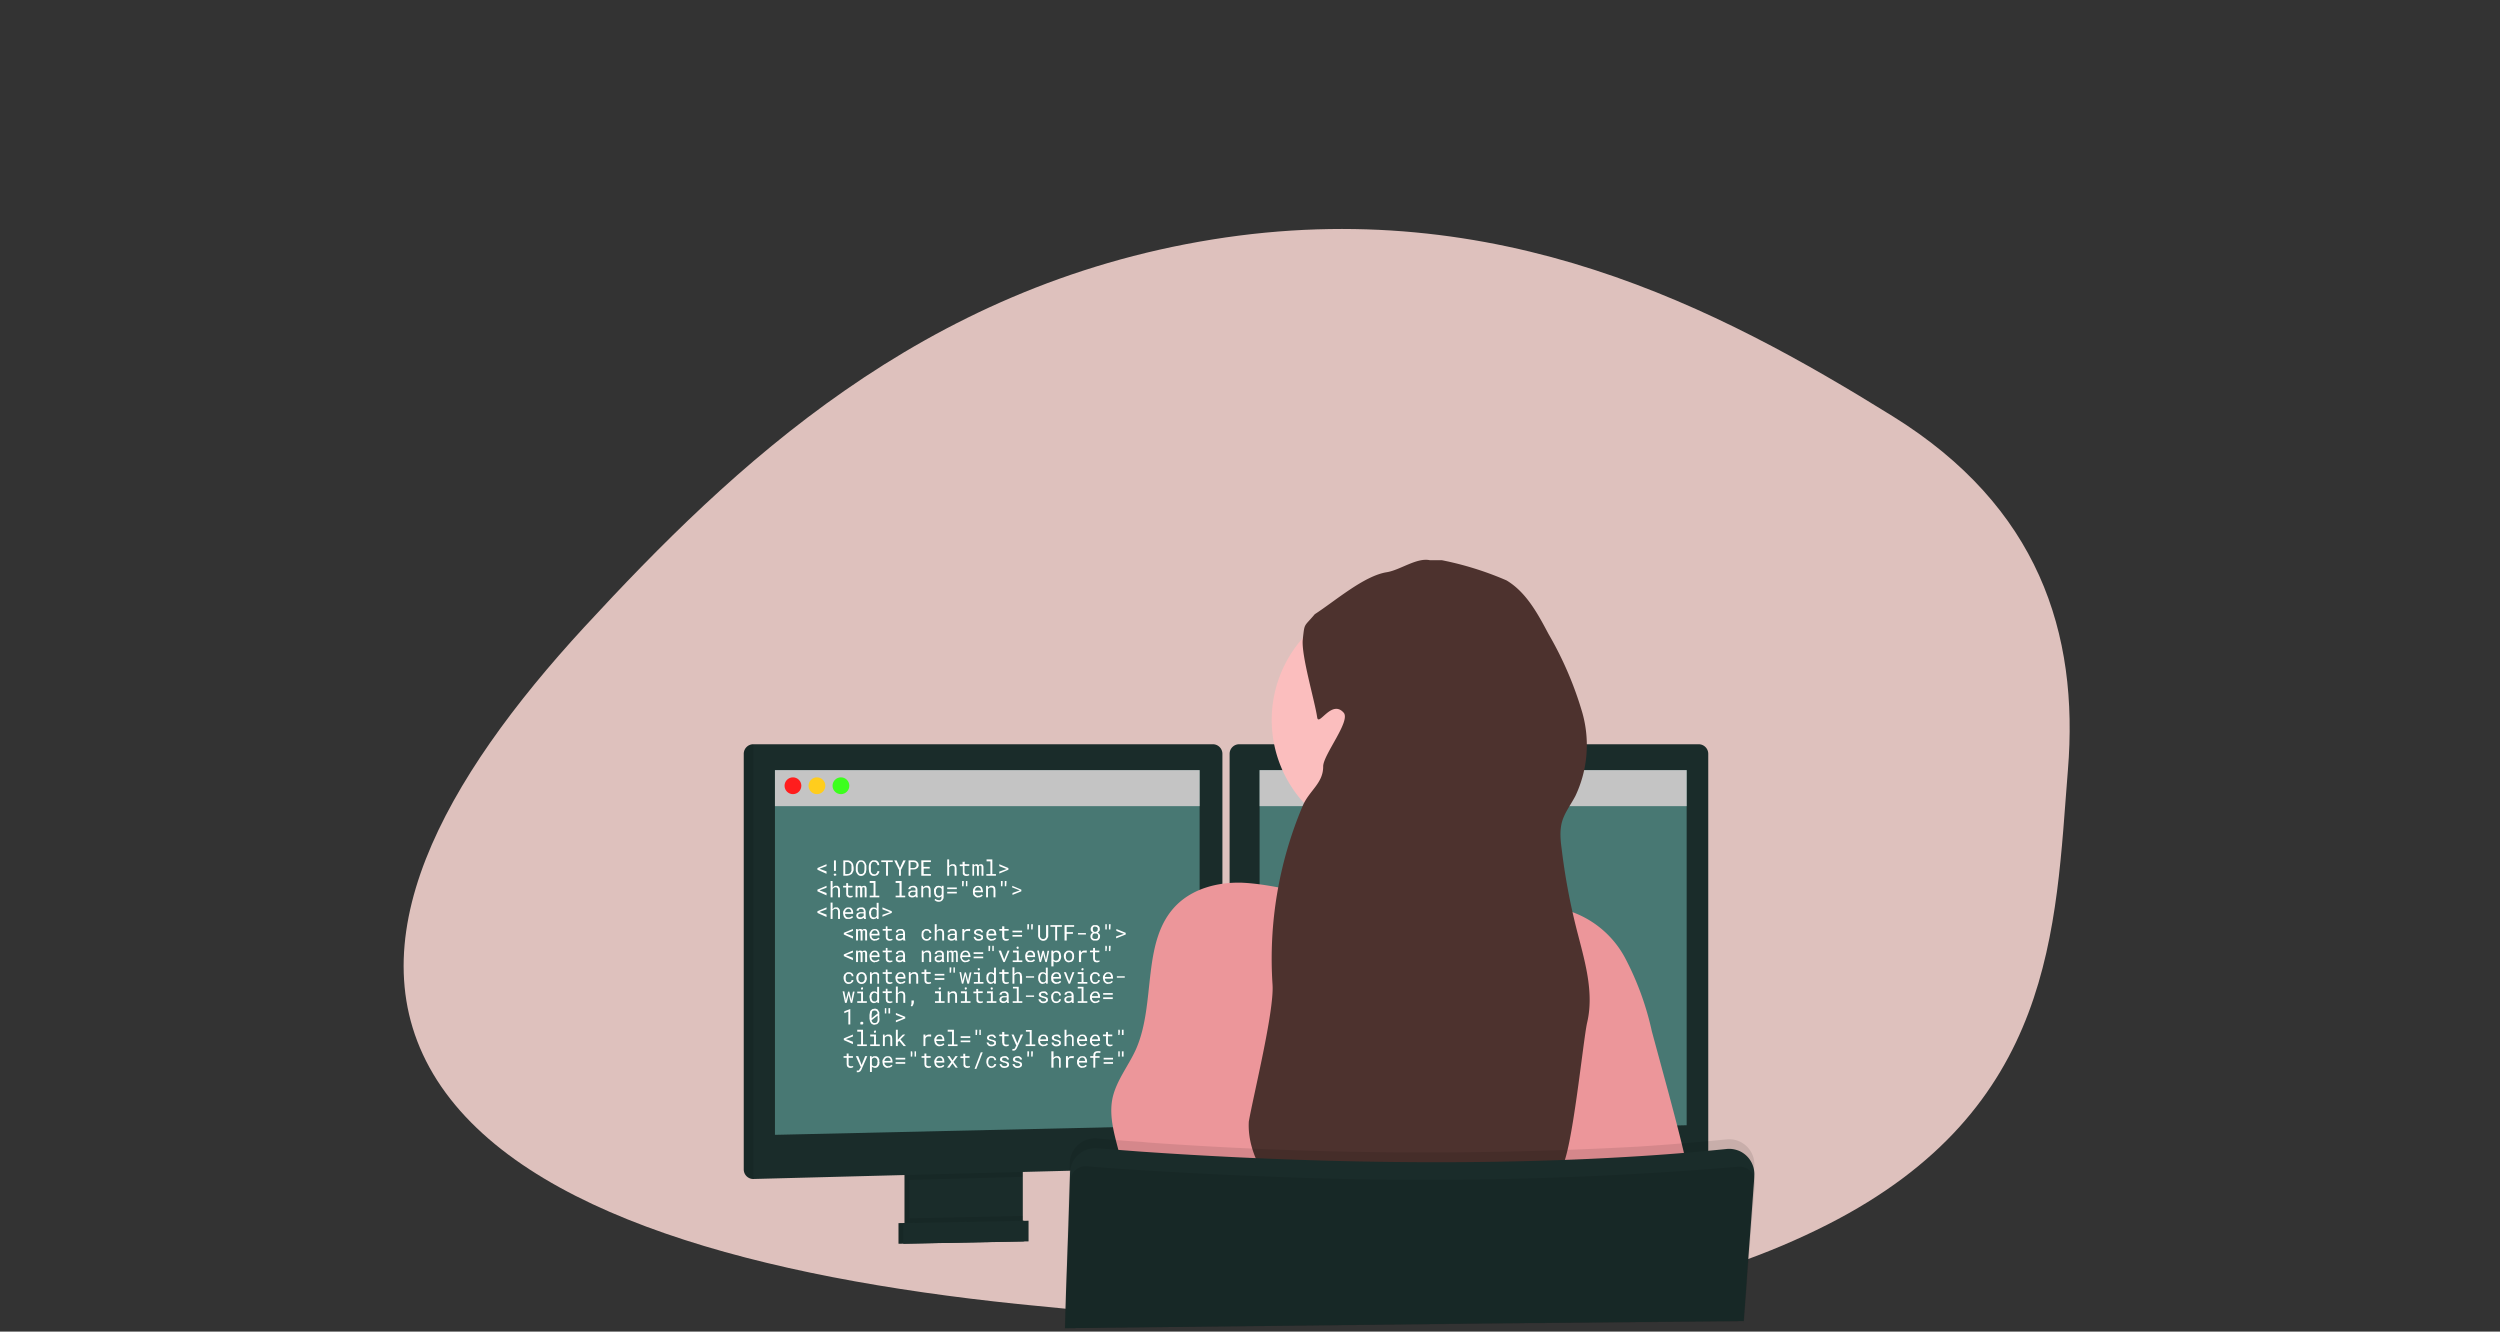 <svg fill="none" viewBox="0 0 1042 555">
  <rect x="0" y="0" width="1042" height="555" fill="#333333" stroke="none"/>
  <defs/>
  <g id="programmer" clip-path="url(#clip0)">
    <g id="Graphic">
      <path id="Background" fill="#DEC1BD" fill-rule="evenodd" d="M505.4 99.8c119.4-19.2 210.7 28.5 283.5 73.7 60.7 37.7 77.7 90.2 73 147.5-5.3 65.9-5.3 141.2-100.2 189.4-98 49.8-227.4 44.5-337.6 33.1-105.6-11-205.5-36.4-241.9-93.2-36.4-57 3.4-126 61.3-188.9 62-67.2 140.4-142 261.9-161.6z" clip-rule="evenodd"/>
      <g id="Monitors">
        <path id="Vector" fill="#1A2C2A" d="M424.3 485.5V510a6.1 6.1 0 01-6 6.2l-35 .7a6.1 6.1 0 01-6.3-6.1v-25.3h47.3z"/>
        <path id="Vector_2" fill="#000" d="M424.3 485.5V510a6.1 6.1 0 01-6 6.2l-35 .7a6.1 6.1 0 01-6.3-6.1v-25.3h47.3z" opacity=".1"/>
        <path id="Vector_3" fill="#1A2C2A" d="M426.3 485.5V510a6.1 6.1 0 01-6 6.2l-35 .7a6.1 6.1 0 01-6.3-6.1v-25.3h47.3z"/>
        <path id="Vector_4" fill="#000" d="M426.2 485.5v5l-47.1 1.3v-6.3h47.1z" opacity=".1"/>
        <path id="Vector_5" fill="#1A2C2A" d="M509.5 314.2v168.2a4 4 0 01-3.9 4l-191.6 5a4 4 0 01-4-3.9V314.2a4 4 0 014-4h191.6a4 4 0 013.9 4z"/>
        <g id="Screen 1">
          <path id="Vector_6" fill="#487873" d="M323 321h177v148l-177 4V321z"/>
          <path id="Rectangle4" fill="#C4C4C4" d="M323 321h177v15H323z"/>
          <circle id="Ellipse6" cx="330.5" cy="327.5" r="3.5" fill="#FF1D1D"/>
          <circle id="Ellipse8" cx="350.5" cy="327.5" r="3.5" fill="#3CFF1D"/>
          <circle id="Ellipse7" cx="340.5" cy="327.5" r="3.5" fill="#FFCD1D"/>
        </g>
        <path id="Vector_7" fill="#000" d="M314 310.3v181.2a4 4 0 01-4-4V314.2a4 4 0 014-4z" opacity=".1"/>
        <path id="Vector_8" fill="#1A2C2A" d="M712 314.2v168.2a4 4 0 01-3.9 4l-191.6 5a4 4 0 01-4-3.9V314.2a4 4 0 014-4H708a4 4 0 014 4z"/>
        <g id="Screen 2">
          <path id="Vector_9" fill="#487873" d="M525 321h178v148l-178 4V321z"/>
          <path id="Rectangle 4_2" fill="#C4C4C4" d="M525 321h178v15H525z"/>
        </g>
        <path id="Vector_10" fill="#000" d="M426.3 506.8v3.2a6.1 6.1 0 01-3.6 5.6l-40 .7a6.1 6.1 0 01-3.6-5.5v-3l47.1-1z" opacity=".1"/>
        <path id="Vector_11" fill="#1A2C2A" d="M426.7 517.4l-52.2 1v-8.6l52.2-1v8.6z"/>
        <path id="Vector_12" fill="#000" d="M426.7 517.4l-52.2 1v-8.6l52.2-1v8.6z" opacity=".1"/>
        <path id="Vector_13" fill="#1A2C2A" d="M428.7 517.4l-52.2 1v-8.6l52.2-1v8.6z"/>
      </g>
      <g id="Person">
        <path id="Vector_14" fill="#FBBEBE" d="M581.4 351.4a51.3 51.3 0 100-102.7 51.3 51.3 0 000 102.7z"/>
        <path id="Vector_15" fill="#FBBEBE" d="M632.8 379s-99.5 12-90 0c3.4-4.3 4.3-17.2 4.2-31.8l-.5-13.7c-1.1-22-3.8-43.5-3.8-43.5s87-41 77-8.5c-4 13.2-2.6 31.6.4 49 .9 5 2 10 3 14.6 2.6 11.5 5.9 22.8 9.6 34z"/>
        <path id="Vector_16" fill="#EC969A" d="M600.3 375c11.5-2.2 23.7-6 34.5-1.6 2.9 1.2 5.5 3 8.4 3.9 3 1 6.1 1.2 9.2 1.9a40.8 40.8 0 0124.9 20 121 121 0 0111.2 30.7l7 25.8c6 22.5 12 45.1 13.3 68.3-83.5 4.8-167.2 5.3-250.8 1.5 5.4-10.4 11-21.3 10.5-33-.4-11.7-7.2-23.2-4.8-34.8 1.6-7.3 6.6-13.4 9.7-20.2 8.7-19.5 2-45.8 17.3-60.6 7-6.7 17-9.2 26.6-9 12.3.5 24.9 4.3 37 6.2 15.6 2.3 30.3 3.7 46 .9z"/>
        <path id="Hair" fill="#4D322E" d="M551.5 319.5c0 7-5.7 9.9-8.5 16.3a163.5 163.5 0 00-12.6 74.7c.7 11-8 46.1-9.9 57-.7 13 7.5 23.5 7.5 23.5s23.2 22.7 34 20.5c10.7 5.7 57.3-6 70-13 12.7-7 10.1-.4 18.9-12 4.3-5.8 9-53.2 10.6-60.2 3.1-13-1.2-26.5-4.5-39.5a266.1 266.1 0 01-6.1-33c-.5-3.6-.8-7.3 0-10.7 1-4.1 3.7-7.5 5.7-11.3a49.5 49.5 0 002.9-34.8 147.6 147.6 0 00-14.1-32.8c-4.5-8.5-9.3-17.4-17.5-22.3a133 133 0 00-26.9-8.4h-5c-5.5-1.2-12.4 4.1-18 5-9.5 1.5-21.5 12-30 17.5-4.6 5.5-4.2 3.4-5 10.5-.7 6.6 5 25.6 6 32.5.6 4 6-7.6 11-2 3.2 3.4-8.6 17.7-8.5 22.5z"/>
      </g>
      <g id="Chair">
        <path id="Vector_17" fill="#000" d="M731.2 486.1l-.1 1.5-.2 2.4-1.3 18.5-1.6 22.3-.5 6.3-1 13.4v.2l-107 1-175.6 1.9v.8h-.1v-1.1l.4-14.4.9-28 .7-23.8.1-2.4a10.5 10.5 0 0111.4-10.2c4.7.4 10.9 1 18.2 1.4l3 .3a1619.4 1619.4 0 00204.5 1.7c12.2-.8 24.5-1.8 36.6-3a10.5 10.5 0 0111.6 11.2z" opacity=".1"/>
        <path id="Vector_18" fill="#1A2C2A" d="M443.9 554.4v-.8l175.6-2 107-1h.3v-.1l1-13.5.4-6 1.7-22.6 1.3-17.9v-.4a10.6 10.6 0 00-6.3-10.4c-1.7-.7-3.5-1-5.3-.8a937.4 937.4 0 01-41.5 3.3c-79 4.7-157.2.9-199.5-2l-3-.2-18.2-1.4a10.5 10.5 0 00-11.4 10.1l-.7 22.2-1 28-.4 14.4v1.1z"/>
        <path id="Vector_19" fill="#000" d="M731.5 493.1l-1.3 15.4-1.8 22.8-.4 5.7-1 12.9-.1.6v.2l-.1 1.4v-1.4h-.2l-107 1-175.7 1.9v-.3l.5-14.4 1-28 .7-18.7a6.4 6.4 0 016.8-6.1 995.6 995.6 0 0025.6 1.8c13 .8 29.3 1.7 48 2.4a1562.7 1562.7 0 00198-4 6.3 6.3 0 016.6 4.3c.3.8.4 1.7.4 2.5z" opacity=".1"/>
      </g>
    </g>
    <g id="Typing" fill="#fff">
      <path id="Line10" d="M353.7 439v1.2h1.8v.7h-1.8v3l.3.3.2.2h.4a2.9 2.9 0 00.5 0 6.4 6.4 0 00.5-.1v.5l-.2.1a3 3 0 01-.6.2 4 4 0 01-.4 0 2 2 0 01-.6-.1 1.3 1.3 0 01-.8-.8l-.1-.7v-2.6h-1.3v-.7h1.3v-1.1h.8zm5.2 4.3l.2.6 1.5-3.7h.9l-2.4 5.5-.2.4-.3.4-.5.3a1.3 1.3 0 01-.7.1h-.1-.1-.1v-.7h.2a16.1 16.1 0 00.3 0h.3l.2-.3.2-.3.1-.2.4-.6-2.1-4.6h1l1.2 3.1zm7.7-.6l-.1 1-.4.7a1.7 1.7 0 01-1.4.7 2 2 0 01-.7-.2c-.3 0-.5-.2-.6-.4v2.3h-.8v-6.6h.7v.6l.6-.5.8-.1.8.1.6.5.4.8v1zm-.8-.1l-.1-.7-.2-.5-.4-.4-.6-.2-.7.2-.4.5v2.3c0 .2.2.3.4.4.2.2.4.2.7.2l.6-.1.4-.4.2-.6v-.7zm4.3 2.5c-.4 0-.7 0-1-.2a2.1 2.1 0 01-1.1-1.2l-.2-1c0-.5 0-.8.2-1.1l.5-.8.7-.5.8-.1.9.1.6.5.4.8.1.9v.4h-3.4l.1.6.4.5a1.5 1.5 0 001 .4 1.7 1.7 0 001.4-.6l.5.4a2 2 0 01-.8.6l-.5.2h-.6zm-.1-4.3a1.2 1.2 0 00-.9.4l-.3.4-.2.6h2.6v-.5l-.3-.5a1.1 1.1 0 00-1-.4zm7.3.8h-4v-.7h4v.7zm0 1.8h-4v-.7h4v.7zm3-4.7l-.1 1.7h-.6v-2.2h.6v.5zm1.5 0v1.7h-.6v-2.2h.6v.5zm4.3.4v1.1h1.8v.7h-1.8v3l.3.3.3.2h.3a2.8 2.8 0 00.6 0 6 6 0 00.4-.1l.1.5-.2.1a3 3 0 01-.7.2 4 4 0 01-.4 0 2 2 0 01-.6-.1 1.3 1.3 0 01-.8-.8l-.1-.7v-2.6h-1.2v-.7h1.2v-1.1h.8zm5.6 6c-.3 0-.6 0-1-.2a2.1 2.1 0 01-1.1-1.2l-.2-1c0-.5 0-.8.2-1.1l.5-.8.7-.5.8-.1.9.1.6.5.4.8.1.9v.4h-3.4c0 .2 0 .4.2.6 0 .2.1.3.3.5a1.5 1.5 0 001 .4 1.7 1.7 0 001.4-.6l.5.4a1.9 1.9 0 01-.7.6l-.6.2h-.6zm-.1-4.3a1.2 1.2 0 00-.9.4l-.3.4-.1.6h2.5v-.5l-.3-.5a1.1 1.1 0 00-.9-.4zm5.4 1.2l1.2-1.8h1l-1.8 2.4 1.8 2.4h-.9l-1.3-1.8-1.3 1.8h-1l1.8-2.4-1.7-2.4h1l1.2 1.8zm5.3-3v1.2h1.8v.7h-1.8v2.6l.1.4.2.3.3.2h.3a2.9 2.9 0 00.6 0 6.3 6.3 0 00.4-.1l.1.5-.2.1a3 3 0 01-.7.2 4 4 0 01-.4 0 2 2 0 01-.6-.1 1.3 1.3 0 01-.8-.8V441h-1.3v-.7h1.2v-1.1h.8zm4.6 6.5h-.7l2.6-6.9h.8l-2.7 7zm6.3-1a1.3 1.3 0 00.8-.3l.3-.3.1-.4h.8c0 .2 0 .4-.2.6 0 .2-.2.4-.4.5a2.2 2.2 0 01-1.4.5c-.3 0-.6 0-.9-.2a2 2 0 01-1-1.3 3 3 0 01-.2-.9v-.2l.1-.9.4-.7.7-.5c.3-.2.6-.2 1-.2a2.1 2.1 0 011.3.5 1.6 1.6 0 01.6 1.2h-.8v-.4a1 1 0 00-.7-.6h-1.1l-.4.5-.2.5-.1.6v.8l.3.6.4.4.6.1zm6.6-.8v-.2l-.3-.2-.3-.2-.6-.2c-.3 0-.5 0-.7-.2l-.6-.2-.4-.4a1.1 1.1 0 010-1c.1-.3.2-.4.4-.5l.6-.3.7-.1h.8l.6.4.4.5.2.5h-.9v-.3l-.3-.2-.3-.2h-.9a1 1 0 00-.3.1l-.2.3v.5l.1.2.4.1.5.2.8.2c.3 0 .5.2.6.3.2 0 .3.2.4.4l.1.5-.1.6-.4.4a2 2 0 01-.7.3 2.9 2.9 0 01-1.6 0c-.2-.1-.5-.2-.6-.4l-.4-.5-.2-.6h.8a.9.9 0 00.5.7l.4.2h.4c.3 0 .6 0 .8-.2.2 0 .3-.3.3-.5zm5.4 0v-.2l-.3-.2-.3-.2-.6-.2c-.2 0-.5 0-.7-.2l-.6-.2-.4-.4a1.1 1.1 0 010-1c.1-.3.3-.4.4-.5l.6-.3.8-.1h.7l.6.4a1.4 1.4 0 01.6 1h-.9v-.3l-.3-.2-.3-.2h-.9a1 1 0 00-.3.1l-.2.3v.5l.1.2.4.1.5.2.8.2c.3 0 .5.2.6.3.2 0 .3.2.4.4l.1.5-.1.6-.4.4a2 2 0 01-.6.3 2.8 2.8 0 01-1.7 0l-.6-.4-.4-.5-.2-.6h.9a.8.8 0 00.4.7l.4.2h.4c.3 0 .6 0 .8-.2.2 0 .3-.3.3-.5zm3.7-5l-.1 1.7h-.6v-2.2h.7v.5zm1.6 0l-.1 1.7h-.6v-2.2h.7v.5zm8.6 2.3c.1-.3.3-.5.6-.6.2-.2.5-.2.8-.2h.7l.5.4.4.6v3.8h-.7v-3c0-.4-.1-.7-.3-.9-.2-.2-.5-.3-.8-.3l-.7.2-.5.5v3.5h-.9v-6.8h.9v2.8zm7.7-.8a3.3 3.3 0 01.8 0l-.1.9a4 4 0 00-.9-.1c-.4 0-.7 0-1 .2l-.4.8v3h-.9v-4.8h.8v.8l.7-.6c.3-.2.6-.2 1-.2zm4.4 4.9c-.4 0-.7 0-1-.2a2.1 2.1 0 01-1.1-1.2c-.2-.3-.2-.6-.2-1 0-.5 0-.8.2-1.1l.5-.8.7-.5.8-.1.9.1.6.5.4.8.1.9v.4h-3.4l.1.6.3.5a1.5 1.5 0 001.1.4 1.7 1.7 0 001.3-.6l.5.4a1.9 1.9 0 01-.7.6l-.5.2h-.6zm-.1-4.3a1.2 1.2 0 00-1 .4l-.2.4-.2.6h2.6l-.1-.5-.2-.5a1.1 1.1 0 00-1-.4zm4.6 4.2v-4.1h-1.3v-.7h1.3v-.3l.1-.8.4-.6.6-.3.7-.1h.6l.6.1-.1.7a3 3 0 00-1-.1c-.3 0-.6 0-.8.2-.2.2-.3.5-.3 1v.2h1.8v.7h-1.8v4.1h-.8zm8-3.4H460v-.7h3.9v.7zm0 1.8H460v-.7h3.9v.7zm3-4.7v1.7h-.6v-2.2h.6v.5zm1.6 0v1.7h-.7v-2.2h.7v.5z"/>
      <path id="Line9" d="M352.8 433l-.2.2h.2l2.7 1v1l-3.8-1.7v-.7l3.8-1.6v.8l-2.7 1zm4.5-3.8h2.4v6.1h1.6v.7h-4v-.7h1.6V430h-1.6v-.8zm5.4 2h2.4v4.1h1.6v.7h-4v-.7h1.6V432h-1.6v-.8zm1.5-1.2l.1-.3.4-.2c.2 0 .3 0 .4.2v.6l-.4.2c-.2 0-.3 0-.4-.2v-.3zm4.5 1.2v.7l.7-.5c.3-.2.5-.2.8-.2h.7a1.3 1.3 0 01.9 1l.1.8v3h-.8v-3-.5l-.3-.4-.3-.2h-.5c-.3 0-.5 0-.7.2-.2 0-.4.3-.5.5v3.4h-.8v-4.8h.7zm6.1 2.6l-.6.6v1.6h-.8v-6.8h.8v4.2l.5-.6 1.6-1.6h1l-2 2 2.3 2.8h-1l-1.8-2.2zm12.5-2.6a3.3 3.3 0 01.8 0v.9a4 4 0 00-1-.1c-.3 0-.6 0-.9.2-.2.2-.4.4-.5.8v3h-.8v-4.8h.8v.8c.2-.3.4-.5.7-.6.3-.2.6-.2 1-.2zm4.4 4.9c-.3 0-.6 0-1-.2a2.1 2.1 0 01-1.1-1.2l-.2-1c0-.5 0-.8.2-1.1l.5-.8.7-.5.8-.1.9.1.6.5.4.8.1.9v.4h-3.4c0 .2 0 .4.2.6 0 .2.1.3.3.5a1.5 1.5 0 001 .4 1.7 1.7 0 001.4-.6l.5.4a1.9 1.9 0 01-.7.6l-.6.2h-.6zm-.1-4.3a1.2 1.2 0 00-.9.4l-.3.4-.1.6h2.5v-.5l-.3-.5a1.1 1.1 0 00-.9-.4zm3.5-2.6h2.5v6.1h1.5v.7h-4v-.7h1.7V430H395v-.8zm9.2 3.4h-3.9v-.7h4v.7zm0 1.8h-3.9v-.7h4v.7zm3-4.7l-.1 1.7h-.6v-2.2h.7v.5zm1.5 0v1.7h-.6v-2.2h.6v.5zm5.6 5v-.2l-.3-.2-.3-.2-.6-.2c-.3 0-.5 0-.7-.2l-.6-.2-.4-.4a1.1 1.1 0 010-1c.1-.3.2-.4.4-.5l.6-.3.7-.1h.8l.6.4.4.5.1.5h-.8v-.3l-.3-.2-.3-.2h-.9a1 1 0 00-.3.1l-.2.3-.1.2v.3l.2.2.4.1.5.2.8.2c.3 0 .4.2.6.3.2 0 .3.2.4.4v1.1l-.4.4a2 2 0 01-.7.3 2.9 2.9 0 01-1.6 0c-.2-.1-.5-.2-.6-.4l-.4-.5-.2-.6h.8a.9.9 0 00.5.7l.3.2h.5c.3 0 .6 0 .8-.2.2 0 .3-.3.3-.5zm4.2-4.6v1.1h1.8v.7h-1.8v3l.2.3.3.2h.3a2.9 2.9 0 00.6 0 6 6 0 00.4-.1l.1.5-.2.1a3 3 0 01-.7.2 4 4 0 01-.4 0 2 2 0 01-.6-.1l-.4-.3c-.2-.1-.3-.3-.3-.5l-.2-.7v-2.6h-1.2v-.7h1.2v-1.1h.9zm5.2 4.2l.2.6 1.4-3.7h1l-2.5 5.5a3 3 0 01-.5.8l-.4.3a1.3 1.3 0 01-.7.1h-.4l.1-.7h.1a16.6 16.6 0 00.3 0h.3l.3-.3.2-.3v-.2l.4-.6-2-4.6h.9l1.3 3.1zm3.8-5h2.4v6h1.5v.7h-4v-.7h1.7V430h-1.6v-.8zm7.3 6.8c-.3 0-.6 0-.9-.2a2.1 2.1 0 01-1.2-1.2l-.1-1c0-.5 0-.8.2-1.1 0-.3.2-.6.4-.8l.7-.5.8-.1 1 .1.6.5.4.8v1.3h-3.3l.1.6c0 .2.2.3.3.5a1.5 1.5 0 001 .4 1.7 1.7 0 001.4-.6l.5.4a1.9 1.9 0 01-.7.6l-.5.2h-.7zm0-4.3a1.2 1.2 0 00-1 .4l-.2.4-.2.6h2.6l-.1-.5-.2-.5a1.1 1.1 0 00-1-.4zm6.5 3v-.3l-.2-.2-.4-.2-.6-.2c-.2 0-.5 0-.7-.2l-.6-.2-.4-.4a1.1 1.1 0 010-1c.1-.3.3-.4.4-.5l.6-.3.8-.1h.8l.6.4.3.5.2.5h-.8l-.1-.3-.2-.2-.4-.2h-.9a1 1 0 00-.3.1l-.2.3v.5l.2.2.3.1.6.2.7.2c.3 0 .5.2.6.3.2 0 .3.2.4.4l.1.5-.1.6-.4.4a2 2 0 01-.6.3 2.9 2.9 0 01-1.7 0l-.6-.4-.4-.5-.1-.6h.8a.9.9 0 00.4.7l.4.2h.4c.3 0 .6 0 .8-.2.2 0 .3-.3.3-.5zm3-2.8c.2-.3.4-.5.7-.6.2-.2.5-.2.8-.2h.7l.5.4.4.6v3.8h-.7v-3c0-.4-.1-.7-.3-.9-.2-.2-.5-.3-.8-.3l-.7.2-.5.5v3.5h-.8v-6.8h.8v2.8zm6.8 4h-1a2.1 2.1 0 01-1.1-1.3c-.2-.3-.2-.6-.2-1 0-.5 0-.8.2-1.1l.5-.8.7-.5.8-.1.9.1.6.5.4.8.1.9v.4h-3.4l.1.6.3.5a1.5 1.5 0 001.1.4 1.7 1.7 0 001.3-.6l.5.4a1.9 1.9 0 01-.7.6l-.5.2h-.6zm-.1-4.2a1.2 1.2 0 00-1 .4l-.2.4-.2.6h2.6l-.1-.5-.2-.5a1.1 1.1 0 00-1-.4zm5.5 4.3c-.4 0-.7 0-1-.2a2.1 2.1 0 01-1.1-1.2c-.2-.3-.2-.6-.2-1 0-.5 0-.8.2-1.1l.5-.8.7-.5.8-.1.9.1.6.5.4.8.1.9v.4h-3.4l.1.6.3.5a1.5 1.5 0 001.1.4 1.7 1.7 0 001.3-.6l.5.4a1.9 1.9 0 01-.7.6l-.5.2h-.6zm-.1-4.3a1.2 1.2 0 00-.9.4l-.3.4-.2.6h2.6l-.1-.5-.2-.5a1.1 1.1 0 00-1-.4zm5.3-1.7v1.1h1.8v.7h-1.8v3l.3.3.2.2h.4a2.8 2.8 0 00.5 0 6.3 6.3 0 00.5-.1v.5l-.2.1a3 3 0 01-.6.2 4 4 0 01-.4 0 2 2 0 01-.6-.1 1.3 1.3 0 01-.8-.8l-.1-.7v-2.6h-1.3v-.7h1.3v-1.1h.8zm5-.4l-.2 1.7h-.5v-2.2h.6v.5zm1.5 0v1.7h-.7v-2.2h.7v.5z"/>
      <path id="Line8" d="M354.4 427h-.8v-5.4l-1.7.7v-.8l2.4-.9h.1v6.4zm4.2-.5v-.3a.6.6 0 01.3-.3h.6l.2.1.1.2v.5l-.1.2-.2.1h-.3-.3-.2a.6.6 0 01-.1-.5zm8-2l-.1 1.1c-.1.4-.3.6-.5.8-.1.2-.3.4-.6.5l-.9.2c-.3 0-.6 0-.8-.2-.3 0-.5-.3-.7-.5l-.4-.8-.2-1V423l.2-1.1c0-.3.2-.6.4-.8l.6-.5 1-.2c.2 0 .5 0 .8.2.3 0 .5.3.6.5l.5.8v2.6zm-3.3-.1l2.5-2c0-.3-.2-.7-.4-.9-.2-.2-.5-.3-.9-.3s-.7.1-1 .4l-.2 1.3v1.5zm2.5-1.1l-2.5 1.9c0 .4.2.7.4.9.2.2.5.3.8.3.5 0 .8-.1 1-.4.2-.3.3-.7.3-1.3v-1.4zm3.6-2.6v1.7h-.6v-2.2h.6v.5zm1.6 0v1.7h-.7v-2.2h.7v.5zm2.4 2.3v-.8l3.9 1.6v.7l-3.9 1.6v-.8l2.8-1 .3-.2h-.3l-2.8-1.1z"/>
      <path id="Line7" d="M352.5 416.3v.7l.2-.7.8-3h.5l.7 3 .2.7v-.7l.6-3h.7l-1 4.7h-.6l-.8-3v-.7l-.2.8-.7 2.9h-.7l-1-4.8h.7l.6 3zm4.8-3h2.4v4h1.6v.7h-4v-.7h1.6V414h-1.6v-.8zm1.5-1.3l.1-.3.4-.2c.2 0 .3 0 .4.2v.6l-.4.2c-.2 0-.3 0-.4-.2v-.3zm3.6 3.6c0-.4 0-.7.2-1 0-.3.2-.5.3-.8l.6-.5.8-.1.8.1.5.4v-2.4h.8v6.7h-.7v-.5l-.6.4-.8.2a1.7 1.7 0 01-1.4-.7c-.1-.2-.3-.5-.3-.8l-.2-1zm.8 0l.1.7.2.6.4.4.6.1h.4a1.1 1.1 0 00.5-.4l.2-.3v-2.2c0-.2-.2-.3-.4-.5l-.7-.2c-.2 0-.4 0-.6.2l-.4.4-.2.5v.7zm6.7-3.5v1.1h1.8v.7H370v3l.3.3.3.2h.3a2.8 2.8 0 00.5 0 6 6 0 00.5-.1l.1.5-.3.1a3 3 0 01-.6.2 4 4 0 01-.4 0 2 2 0 01-.6-.1 1.3 1.3 0 01-.8-.8l-.1-.7v-2.6h-1.3v-.7h1.3v-1.1h.8zm4.3 1.9l.6-.6c.3-.2.6-.2.9-.2h.6l.6.4.3.6.1.8v3h-.8v-3c0-.4 0-.7-.3-.9-.2-.2-.4-.3-.8-.3l-.7.2-.5.5v3.5h-.8v-6.8h.8v2.8zm6.7 3.8l-.1.4c0 .2 0 .3-.2.5 0 .1 0 .3-.2.4 0 .2-.2.3-.3.4l-.5-.3.3-.7V417h1v.8zm8.8-4.6h2.5v4.1h1.5v.7h-4v-.7h1.6V414h-1.6v-.8zm1.5-1.2c0-.1 0-.3.2-.3l.3-.2c.2 0 .3 0 .4.2l.1.3-.1.3-.4.2c-.1 0-.3 0-.3-.2l-.2-.3zm4.5 1.2v.7l.7-.5c.3-.2.6-.2.9-.2h.7l.5.4.3.6.1.8v3h-.8v-3-.5l-.3-.4-.3-.2h-.5c-.2 0-.5 0-.7.2-.2 0-.4.3-.5.5v3.4h-.8v-4.8h.7zm4.8 0h2.5v4.1h1.5v.7h-4v-.7h1.7V414h-1.7v-.8zm1.6-1.2v-.3l.4-.2c.2 0 .3 0 .4.2l.1.3-.1.3-.4.2c-.1 0-.2 0-.3-.2l-.1-.3zm5.6 0v1.2h1.9v.7h-1.9v2.6l.1.4.2.3.3.2h.3a2.8 2.8 0 00.6 0 6 6 0 00.4-.1l.1.5-.2.1a3 3 0 01-.7.2 4 4 0 01-.4 0 2 2 0 01-.6-.1 1.3 1.3 0 01-.8-.8V414h-1.3v-.7h1.2v-1.1h.8zm3.7 1.2h2.4v4.1h1.5v.7h-4v-.7h1.7V414h-1.6v-.8zm1.5-1.2v-.3l.5-.2c.1 0 .2 0 .3.2l.1.3v.3l-.4.2c-.2 0-.3 0-.4-.2l-.1-.3zm6.9 6l-.1-.2v-.3a2.2 2.2 0 01-1 .5 2 2 0 01-1.1 0l-.6-.3c-.1-.1-.3-.3-.3-.5l-.2-.5.2-.7.4-.5.7-.3h1.8v-.5-.3l-.3-.3a1 1 0 00-.3-.2 1.5 1.5 0 00-1 0 1 1 0 00-.3.1l-.2.3v.3h-.9c0-.2 0-.4.2-.5 0-.2.2-.4.4-.5l.5-.3.8-.1h.8l.6.4c.2 0 .3.3.4.5l.1.7v2.2a3 3 0 00.2 1h-.8zm-1.5-.6a1.5 1.5 0 001.1-.5l.2-.2v-1h-.7c-.5 0-.9 0-1.1.2-.3.1-.4.4-.4.7v.3a.7.7 0 00.5.4h.4zm3.9-6.1h2.4v6h1.5v.7h-4v-.7h1.7V412h-1.6v-.8zm8.8 4.2h-3.4v-.6h3.4v.6zm5 1.2v-.2l-.2-.2-.4-.2-.6-.2c-.2 0-.5 0-.7-.2l-.6-.2-.4-.4a1.1 1.1 0 010-1c.1-.3.3-.4.4-.5l.6-.3.8-.1h.8l.6.4.3.5.2.5h-.8l-.1-.3-.2-.2-.4-.2h-.9a1 1 0 00-.3.1l-.2.3v.5l.2.2.3.1.6.2.7.2c.3 0 .5.2.6.3.2 0 .3.2.4.4l.1.5-.1.6-.4.4a2 2 0 01-.6.3 2.9 2.9 0 01-1.7 0l-.6-.4-.4-.5-.2-.6h.9a.9.9 0 00.4.7l.4.2h.4c.3 0 .6 0 .8-.2.2 0 .3-.3.3-.5zm4.3.7a1.3 1.3 0 00.8-.2l.2-.3.1-.4h.8c0 .2 0 .4-.2.6 0 .2-.2.4-.4.5a2.2 2.2 0 01-2.3.3 2 2 0 01-1-1.3 3 3 0 01-.2-.9v-.2l.1-.9.5-.7.6-.5c.3-.2.6-.2 1-.2a2.1 2.1 0 011.4.5 1.6 1.6 0 01.5 1.2h-.8v-.4a1 1 0 00-.7-.6h-1.1l-.4.5-.2.5v1.4l.2.6.4.4.7.1zm6.5.6l-.1-.2v-.3a2.1 2.1 0 01-1 .5 2 2 0 01-1.1 0l-.6-.3-.3-.5-.1-.5.1-.7.5-.5.7-.3H446.6v-.5-.3c0-.2-.2-.3-.3-.3a1 1 0 00-.3-.2 1.5 1.5 0 00-1 0 1 1 0 00-.2.1l-.2.3-.1.3h-.8l.1-.5c0-.2.2-.4.4-.5l.6-.3.8-.1h.7l.6.4c.2 0 .3.3.4.5l.2.7v2.2a3.2 3.2 0 00.1 1h-.8zm-1.5-.6a1.6 1.6 0 001.2-.5l.1-.2v-1h-.7c-.5 0-.9 0-1.1.2-.3.1-.4.4-.4.7v.3a.7.7 0 00.5.4h.4zm3.9-6.1h2.4v6h1.6v.7h-4v-.7h1.6V412h-1.6v-.8zm7.4 6.8c-.4 0-.7 0-1-.2a2.1 2.1 0 01-1.1-1.2c-.2-.3-.2-.6-.2-1 0-.5 0-.8.2-1.1l.5-.8.7-.5.8-.1.9.1.6.5.4.8.1.9v.4h-3.4l.1.6.3.5a1.5 1.5 0 001.1.4 1.7 1.7 0 001.3-.6l.5.4a1.9 1.9 0 01-.7.6l-.5.2h-.6zm-.1-4.3a1.2 1.2 0 00-.9.4l-.3.4-.2.6h2.6l-.1-.5-.2-.5a1.1 1.1 0 00-1-.4zm7.3.8h-4v-.7h4v.7zm0 1.8h-4v-.7h4v.7z"/>
      <path id="Line6" d="M353.8 409.4a1.3 1.3 0 00.8-.2l.3-.3v-.4h.8l-.1.6-.5.5a2.2 2.2 0 01-1.3.5c-.4 0-.7 0-1-.2a2 2 0 01-1-1.3 3 3 0 01-.2-.9v-.2c0-.3 0-.6.2-.9 0-.3.2-.5.4-.7l.6-.5c.3-.2.6-.2 1-.2a2.1 2.1 0 011.4.5 1.6 1.6 0 01.5 1.2h-.7l-.1-.4a1 1 0 00-.7-.6h-1l-.5.5-.2.5v1.4l.2.6.4.4.7.1zm3.1-1.8c0-.4 0-.7.2-1 0-.3.2-.5.4-.7a2 2 0 011.6-.7 2 2 0 011.6.7l.4.7.2 1c0 .4 0 .7-.2 1 0 .3-.2.6-.4.8a2 2 0 01-1.6.7c-.3 0-.6 0-.9-.2a2 2 0 01-1.1-1.3 3 3 0 01-.2-1zm.9 0v.7c0 .3.2.4.3.6l.4.4.6.1a1.2 1.2 0 001-.5l.3-.6v-.7-.7c0-.2-.2-.4-.3-.5a1.2 1.2 0 00-2 0l-.3.5v.7zm5.5-2.4v.7l.7-.5c.3-.2.5-.2.8-.2h.7l.5.4c.2.1.3.3.4.6v3.8h-.7v-3-.5l-.3-.4-.3-.2h-.5c-.3 0-.5 0-.7.2-.2 0-.4.3-.5.5v3.4h-.8v-4.8h.7zm6.6-1.1v1.1h1.8v.7H370v3l.3.3.3.2h.3a2.8 2.8 0 00.5 0 6 6 0 00.5-.1l.1.5-.3.1a3 3 0 01-.6.2 4 4 0 01-.4 0 2 2 0 01-.6-.1 1.3 1.3 0 01-.8-.8l-.1-.7v-2.6h-1.3v-.7h1.3v-1.1h.8zm5.6 6c-.3 0-.7 0-1-.2a2.1 2.1 0 01-1.1-1.2l-.2-1c0-.5 0-.8.2-1.1l.5-.8.7-.5.8-.1.9.1.6.5.4.8.1.9v.4H374l.1.6.4.5a1.5 1.5 0 001 .4 1.7 1.7 0 001.4-.6l.5.4a1.9 1.9 0 01-.7.6l-.6.2h-.6zm-.1-4.3a1.2 1.2 0 00-.9.4l-.3.4-.1.6h2.5v-.5l-.3-.5a1.1 1.1 0 00-1-.4zm4.1-.6v.7l.7-.5c.3-.2.5-.2.9-.2h.6l.6.4.3.6.1.8v3h-.8v-3-.5l-.3-.4-.3-.2h-.5c-.3 0-.5 0-.7.2-.2 0-.4.3-.5.5v3.4h-.8v-4.8h.7zm6.6-1.1v1.1h1.8v.7h-1.8v3l.3.3.3.2h.3a2.8 2.8 0 00.6 0 6 6 0 00.4-.1l.1.5-.2.1a3 3 0 01-.7.2 4 4 0 01-.4 0 2 2 0 01-.6-.1 1.3 1.3 0 01-.8-.8l-.1-.7v-2.6h-1.2v-.7h1.2v-1.1h.8zm7.4 2.5h-3.9v-.7h4v.7zm0 1.8h-3.9v-.7h4v.7zm3-4.7l-.1 1.7h-.6v-2.2h.7v.5zm1.5 0v1.7h-.6v-2.2h.6v.5zm3.1 4.6l.1.7.1-.7.8-3h.5l.8 3 .1.7.1-.7.6-3h.7l-1 4.7h-.7l-.7-3-.1-.7-.2.8-.7 2.9h-.6l-1-4.8h.7l.5 3zm4.8-3h2.5v4h1.5v.7h-4v-.7h1.7V406h-1.7v-.8zm1.6-1.3v-.3l.4-.2c.2 0 .3 0 .4.2l.1.3v.3l-.5.2c-.1 0-.2 0-.3-.2l-.1-.3zm3.6 3.6l.1-1c0-.3.2-.5.4-.8l.6-.5.8-.1.7.1.6.4v-2.4h.8v6.7h-.8v-.5l-.6.4-.7.2a1.7 1.7 0 01-1.4-.7l-.4-.8-.1-1zm.8 0v.7l.3.6.4.4.6.1h.3l.3-.2.3-.2.2-.3v-2.2l-.5-.5-.6-.2c-.3 0-.5 0-.6.2-.2 0-.3.2-.4.4l-.2.5-.1.7zm6.7-3.5v1.1h1.8v.7h-1.8v3l.2.3.3.2h.3a2.9 2.9 0 00.6 0 6 6 0 00.4-.1l.1.5-.2.1a3 3 0 01-.7.2 4 4 0 01-.4 0 2 2 0 01-.6-.1l-.4-.3c-.2-.1-.3-.3-.3-.5l-.2-.7v-2.6h-1.2v-.7h1.2v-1.1h.9zm4.2 1.9c.2-.3.4-.5.7-.6.2-.2.5-.2.8-.2h.7l.5.4c.2.2.3.3.3.6l.2.8v3h-.9v-3c0-.4 0-.7-.2-.9-.2-.2-.5-.3-.8-.3l-.7.2-.6.5v3.5h-.8v-6.8h.8v2.8zm8.2 1.5h-3.4v-.6h3.4v.6zm1.7 0l.1-.9.4-.8.6-.5.8-.1.7.1.6.4v-2.4h.8v6.7h-.7v-.5l-.6.4-.8.2a1.7 1.7 0 01-1.4-.7l-.4-.8-.1-1zm.8.2v.6l.3.6.4.4.6.1h.4a1.2 1.2 0 00.5-.4l.2-.3v-2.2l-.4-.5-.7-.2c-.2 0-.4 0-.6.2-.2 0-.3.2-.4.4l-.2.5-.1.7zm6.9 2.4c-.4 0-.7 0-1-.2a2.1 2.1 0 01-1.2-1.2l-.1-1c0-.5 0-.8.2-1.1 0-.3.2-.6.4-.8l.7-.5.8-.1 1 .1.6.5.4.8v1.3H439l.1.6c0 .2.2.3.3.5a1.5 1.5 0 001 .4 1.7 1.7 0 001.4-.6l.5.4a1.9 1.9 0 01-.7.6l-.5.2h-.6zm-.2-4.3a1.2 1.2 0 00-.8.4l-.3.4-.2.6h2.6l-.1-.5-.2-.5a1.1 1.1 0 00-1-.4zm5.3 3v.3l.2-.3 1.3-3.6h.8L446 410h-.6l-2-4.8h.9l1.3 3.6zm3.7-3.6h2.4v4.1h1.6v.7h-4v-.7h1.6V406h-1.6v-.8zm1.5-1.2l.1-.3.4-.2c.1 0 .3 0 .4.2v.6l-.4.2c-.2 0-.3 0-.4-.2l-.1-.3zm5.8 5.4a1.3 1.3 0 00.8-.2l.3-.3v-.4h.8l-.1.6-.5.5a2.2 2.2 0 01-1.3.5c-.4 0-.7 0-1-.2a2 2 0 01-1-1.3 3 3 0 01-.2-.9v-.2c0-.3 0-.6.2-.9 0-.3.2-.5.4-.7l.6-.5c.3-.2.6-.2 1-.2a2.1 2.1 0 011.4.5 1.6 1.6 0 01.5 1.2h-.7l-.1-.4a1 1 0 00-.7-.6h-1l-.5.5-.2.5v1.4l.2.6.4.4.7.1zm5.5.7c-.4 0-.7 0-1-.2a2.1 2.1 0 01-1.1-1.2l-.2-1c0-.5 0-.8.2-1.1l.5-.8.7-.5.8-.1.9.1.6.5.4.8.1.9v.4h-3.4l.1.6.3.5a1.5 1.5 0 001.1.4 1.7 1.7 0 001.4-.6l.4.4a1.9 1.9 0 01-.7.6l-.5.2h-.6zm-.1-4.3a1.2 1.2 0 00-.9.4l-.3.4-.2.6h2.6l-.1-.5-.2-.5a1.1 1.1 0 00-1-.4zm7 1.7h-3.4v-.6h3.3v.6z"/>
      <path id="Line5" d="M352.8 398l-.2.2h.2l2.7 1v1l-3.8-1.7v-.7l3.8-1.6v.8l-2.7 1zm4.7-1.8v.5l.4-.4.6-.1c.5 0 .7.1.9.5 0-.2.2-.3.4-.4l.5-.1c.4 0 .6 0 .8.3.2.2.3.5.3 1v3.5h-.8v-3.6c0-.4-.2-.6-.5-.6h-.3a.5.5 0 00-.3.4V401h-.8v-3.6l-.1-.4-.4-.2-.4.1-.2.3v3.8h-.8v-4.8h.7zm7.2 4.9c-.4 0-.7 0-1-.2a2.1 2.1 0 01-1.1-1.2l-.2-1c0-.5 0-.8.2-1.1l.5-.8.7-.5.8-.1.9.1.6.5.4.8.1.9v.4h-3.4l.1.6.3.5a1.5 1.5 0 001.1.4 1.7 1.7 0 001.4-.6l.5.4a1.9 1.9 0 01-.8.6l-.5.2h-.6zm-.1-4.3a1.2 1.2 0 00-.9.4l-.3.4-.2.6h2.6v-.5l-.3-.5a1.1 1.1 0 00-1-.4zm5.3-1.7v1.1h1.8v.7H370v3l.3.3.3.2h.3a2.8 2.8 0 00.5 0 6 6 0 00.5-.1l.1.5-.3.1a3 3 0 01-.6.2 4 4 0 01-.4 0 2 2 0 01-.6-.1 1.3 1.3 0 01-.8-.8l-.1-.7v-2.6h-1.3v-.7h1.3v-1.1h.8zm6.6 5.9v-.2l-.1-.3a2.2 2.2 0 01-1 .5 2 2 0 01-1.1 0l-.6-.3-.3-.5v-.5-.7l.5-.5.7-.3h1.8v-.5l-.1-.3c0-.2-.1-.3-.2-.3a1 1 0 00-.4-.2 1.5 1.5 0 00-.9 0 1 1 0 00-.3.1l-.2.3v.3h-.9l.1-.5.4-.5.6-.3.8-.1h.7c.3.1.5.2.6.4.2 0 .3.3.4.5l.2.7v2.2a3.2 3.2 0 00.2 1h-.9zm-1.4-.6a1.6 1.6 0 001-.5c.2 0 .2-.2.3-.2v-1h-.8c-.5 0-.8 0-1 .2-.3.1-.5.4-.5.7v.3a.7.7 0 00.6.4h.4zm9.8-4.2v.7l.7-.5c.3-.2.6-.2.9-.2h.6a1.3 1.3 0 01.9 1l.1.8v3h-.8v-3-.5l-.3-.4-.3-.2h-.5c-.3 0-.5 0-.7.2-.2 0-.4.3-.5.5v3.4h-.8v-4.8h.7zm7.8 4.8v-.2-.3a2.2 2.2 0 01-1 .5 2 2 0 01-1.1 0l-.6-.3-.4-.5v-.5-.7l.5-.5.7-.3h1.8v-.5-.3l-.3-.3a1 1 0 00-.4-.2 1.5 1.5 0 00-.9 0 1 1 0 00-.3.1l-.2.3v.3h-.9c0-.2 0-.4.2-.5 0-.2.2-.4.3-.5l.6-.3.8-.1h.8l.6.4.4.5.1.7v2.2a3.2 3.2 0 00.2 1h-.9zm-1.4-.6a1.6 1.6 0 001.1-.5l.2-.2v-1h-.8c-.4 0-.8 0-1 .2-.3.1-.5.4-.5.7v.3a.7.7 0 00.6.4h.4zm4-4.2l.1.5.4-.4.6-.1c.4 0 .7.1.8.5l.4-.4.6-.1c.3 0 .6 0 .8.3l.2 1v3.5h-.7v-3.6c0-.4-.2-.6-.6-.6h-.2a.5.5 0 00-.3.4V401h-.8v-3.6c0-.2 0-.3-.2-.4l-.4-.2-.4.1-.2.3v3.8h-.7v-4.8h.7zm7.2 4.9c-.3 0-.6 0-1-.2a2.1 2.1 0 01-1-1.2c-.2-.3-.3-.6-.3-1l.2-1.1.5-.8.7-.5.8-.1.9.1.6.5.4.8.2.9v.4H401v.6l.4.5a1.5 1.5 0 001 .4 1.7 1.7 0 001.4-.6l.5.4a1.9 1.9 0 01-.7.6l-.5.2h-.7zm0-4.3a1.2 1.2 0 00-1 .4l-.3.4-.1.6h2.5v-.5l-.3-.5a1.1 1.1 0 00-.9-.4zm7.2.8h-3.9v-.7h4v.7zm0 1.8h-3.9v-.7h4v.7zm3-4.7l-.1 1.7h-.6v-2.2h.7v.5zm1.5 0v1.7h-.6v-2.2h.6v.5zm4.3 5.1v.3l.1-.3 1.4-3.6h.8l-2 4.8h-.6l-2-4.8h1l1.3 3.6zm3.7-3.6h2.4v4.1h1.5v.7h-4v-.7h1.7V397h-1.6v-.8zm1.5-1.2v-.3l.5-.2c.1 0 .2 0 .3.2l.1.3v.3l-.4.2c-.2 0-.3 0-.4-.2l-.1-.3zm5.8 6h-.9a2.1 2.1 0 01-1.2-1.3l-.1-1c0-.5 0-.8.2-1.1 0-.3.2-.6.4-.8l.7-.5.8-.1 1 .1.6.5.4.8v1.3h-3.3l.1.6c0 .2.2.3.3.5a1.5 1.5 0 001 .4 1.7 1.7 0 001.4-.6l.5.4a2 2 0 01-.7.6l-.5.2h-.7zm0-4.2a1.2 1.2 0 00-1 .4l-.2.4-.2.6h2.6l-.1-.5c0-.2-.2-.3-.3-.5a1.1 1.1 0 00-.9-.4zm4 2.5l.2.7v-.7l.8-3h.6l.7 3 .1.7.2-.7.5-3h.7l-1 4.7h-.6l-.8-3-.1-.7-.1.8-.8 2.9h-.6l-1-4.8h.7l.6 3zm8.8-.6c0 .3 0 .6-.2 1l-.3.7-.6.5-.8.2a2 2 0 01-.8-.2c-.2 0-.4-.2-.5-.4v2.3h-.9v-6.6h.8v.6l.6-.5.8-.1.8.1.6.5c.1.3.3.5.3.8l.2 1zm-.9-.1v-.7c0-.2-.2-.4-.3-.5 0-.2-.2-.3-.4-.4l-.6-.2-.6.2-.4.5v2.3c0 .2.2.3.4.4.2.2.4.2.6.2l.6-.1.4-.4.3-.6v-.7zm2 0c0-.4 0-.7.2-1 0-.3.2-.5.4-.7l.7-.6.9-.1a2.1 2.1 0 011.6.7l.4.7.1 1-.1 1-.4.8a2 2 0 01-.7.5l-1 .2c-.2 0-.5 0-.8-.2a2 2 0 01-.7-.5l-.4-.8a3 3 0 01-.2-1zm.8 0l.1.7c0 .3.2.4.3.6 0 .2.2.3.4.4l.6.1a1.2 1.2 0 001-.5l.3-.6v-.7-.7l-.3-.5a1.2 1.2 0 00-2 0l-.3.5v.7zm8-2.4a3.3 3.3 0 01.8 0l-.1.9a4 4 0 00-.9-.1c-.4 0-.7 0-1 .2l-.4.8v3h-.9v-4.8h.8v.8l.7-.6c.3-.2.6-.2 1-.2zm4.2-1.1v1.1h1.8v.7h-1.8v3l.3.3.2.2h.4a2.9 2.9 0 00.5 0 6 6 0 00.5-.1v.5l-.2.1a3 3 0 01-.6.2 4 4 0 01-.4 0 2 2 0 01-.6-.1c-.2 0-.4-.2-.5-.3l-.3-.5-.1-.7v-2.6h-1.3v-.7h1.3v-1.1h.8zm5-.4l-.2 1.7h-.5v-2.2h.6v.5zm1.5 0l-.1 1.7h-.6v-2.2h.7v.5z"/>
      <path id="Line4" d="M352.8 389l-.2.2h.2l2.7 1v1l-3.8-1.7v-.7l3.8-1.6v.8l-2.7 1zm4.7-1.8v.5l.4-.4.6-.1c.5 0 .7.1.9.5 0-.2.2-.3.4-.4l.5-.1c.4 0 .6 0 .8.3.2.2.3.5.3 1v3.5h-.8v-3.6c0-.4-.2-.6-.5-.6h-.3a.5.5 0 00-.3.4V392h-.8v-3.6l-.1-.4-.4-.2-.4.1-.2.3v3.8h-.8v-4.8h.7zm7.2 4.9c-.4 0-.7 0-1-.2a2.1 2.1 0 01-1.1-1.2l-.2-1c0-.5 0-.8.2-1.1l.5-.8.7-.5.8-.1.9.1.6.5.4.8.1.9v.4h-3.4l.1.6.3.5a1.5 1.5 0 001.1.4 1.7 1.7 0 001.4-.6l.5.4a1.9 1.9 0 01-.8.6l-.5.2h-.6zm-.1-4.3a1.2 1.2 0 00-.9.4l-.3.4-.2.6h2.6v-.5l-.3-.5a1.1 1.1 0 00-1-.4zm5.3-1.7v1.1h1.8v.7H370v3l.3.3.3.2h.3a2.8 2.8 0 00.5 0 6 6 0 00.5-.1l.1.5-.3.1a3 3 0 01-.6.2 4 4 0 01-.4 0 2 2 0 01-.6-.1 1.3 1.3 0 01-.8-.8l-.1-.7v-2.6h-1.3v-.7h1.3v-1.1h.8zm6.6 5.9v-.2l-.1-.3a2.2 2.2 0 01-1 .5 2 2 0 01-1.1 0l-.6-.3-.3-.5v-.5-.7l.5-.5.7-.3h1.8v-.5l-.1-.3c0-.2-.1-.3-.2-.3a1 1 0 00-.4-.2 1.5 1.5 0 00-.9 0 1 1 0 00-.3.1l-.2.3v.3h-.9l.1-.5.4-.5.6-.3.8-.1h.7c.3.1.5.2.6.4.2 0 .3.3.4.5l.2.7v2.2a3.2 3.2 0 00.2 1h-.9zm-1.4-.6a1.6 1.6 0 001-.5c.2 0 .2-.2.3-.2v-1h-.8c-.5 0-.8 0-1 .2-.3.1-.5.4-.5.7v.3a.7.7 0 00.6.4h.4zm11.1 0h.4l.4-.2.3-.3v-.4h.9l-.2.6-.4.5a2.2 2.2 0 01-2.3.3 2 2 0 01-1.1-1.3 3 3 0 01-.1-.9v-.2l.1-.9c0-.3.2-.5.4-.7l.7-.5c.2-.2.6-.2 1-.2a2.1 2.1 0 011.3.5 1.6 1.6 0 01.6 1.2h-.8l-.1-.4a1 1 0 00-.6-.6h-1.1l-.4.5-.3.5v1.4l.3.6.4.4.6.1zm4.2-3.4l.6-.6c.3-.2.6-.2.9-.2h.7l.5.4.3.6.1.8v3h-.8v-3c0-.4 0-.7-.3-.9-.1-.2-.4-.3-.8-.3l-.7.2-.5.5v3.5h-.8v-6.8h.8v2.8zm7.7 4v-.2-.3a2.2 2.2 0 01-1 .5 2 2 0 01-1.1 0l-.6-.3-.4-.5v-.5-.7l.5-.5.7-.3h1.8v-.5-.3l-.3-.3a1 1 0 00-.4-.2h-.9a1 1 0 00-.3.1l-.2.3v.3h-.9c0-.2 0-.4.2-.5 0-.2.2-.4.3-.5l.6-.3.8-.1h.8l.6.4.4.5.1.7v2.2a3.2 3.2 0 00.2 1h-.9zm-1.4-.6a1.5 1.5 0 001.1-.5l.2-.2v-1h-.8c-.4 0-.8 0-1 .2-.3.1-.5.4-.5.7l.1.3a.7.7 0 00.5.4h.4zm6.8-4.2a3.3 3.3 0 01.9 0l-.1.9a4 4 0 00-1-.1c-.3 0-.6 0-.9.2-.2.2-.4.4-.5.8v3h-.8v-4.8h.8v.8c.2-.3.4-.5.7-.6.3-.2.6-.2 1-.2zm5.5 3.5v-.2l-.3-.2-.3-.2-.6-.2c-.3 0-.5 0-.7-.2l-.6-.2-.4-.4a1.1 1.1 0 010-1c.1-.3.2-.4.4-.5l.6-.3.7-.1h.8l.6.4a1.4 1.4 0 01.5 1h-.8v-.3l-.3-.2-.3-.2h-.9a1 1 0 00-.3.1l-.2.3-.1.2v.3l.2.2.4.1.5.2.8.2.6.3c.2 0 .3.2.4.4v1.1l-.4.4a2 2 0 01-.7.3 2.9 2.9 0 01-1.6 0c-.3-.1-.5-.2-.6-.4l-.4-.5-.2-.6h.8a.8.8 0 00.5.7l.3.2h.5c.3 0 .6 0 .8-.2.2 0 .3-.3.3-.5zm4.3 1.4c-.3 0-.6 0-.9-.2a2.1 2.1 0 01-1.2-1.2l-.1-1 .1-1.1.5-.8.7-.5.8-.1 1 .1.6.5c.1.2.3.5.3.8l.2.9v.4h-3.4v.6l.4.5a1.5 1.5 0 001 .4 1.7 1.7 0 001.4-.6l.5.4a1.9 1.9 0 01-.7.6l-.5.2h-.7zm0-4.3a1.2 1.2 0 00-1 .4l-.2.4-.2.6h2.5v-.5c0-.2-.2-.3-.3-.5a1.1 1.1 0 00-.9-.4zm5.3-1.7v1.1h1.8v.7h-1.8v3l.2.3.3.2h.3a2.9 2.9 0 00.6 0 6 6 0 00.4-.1l.1.5-.2.1a3 3 0 01-.7.2 4 4 0 01-.4 0 2 2 0 01-.6-.1l-.4-.3c-.2-.1-.3-.3-.3-.5l-.2-.7v-2.6h-1.2v-.7h1.2v-1.1h.9zm7.4 2.5h-4v-.7h4v.7zm0 1.8h-4v-.7h4v.7zm2.9-4.7l-.1 1.7h-.6v-2.2h.7v.5zm1.6 0l-.1 1.7h-.6v-2.2h.7v.5zm6.4-.1v4.3c0 .3 0 .6-.2.9l-.4.7a2 2 0 01-2.4.4 2 2 0 01-1-1.1c-.2-.3-.2-.6-.2-.9v-4.3h.8V390.5l.3.4.4.4.6.1.5-.1.4-.3.3-.5V385.6h.9zm5.7.7h-2v5.7h-.8v-5.7h-2v-.7h4.8v.7zm4.6 2.9h-2.6v2.8h-.9v-6.4h4v.7h-3.1v2.2h2.6v.7zm5.4.3h-3.3v-.6h3.3v.6zm5.8-2.2c0 .3 0 .6-.3.8-.1.3-.4.5-.6.6a2 2 0 01.7.6l.3.5v.5l-.1.7-.4.6a2 2 0 01-.7.4h-1.6a1.7 1.7 0 01-1.2-1.7 1.7 1.7 0 011-1.6 1.6 1.6 0 01-.9-1v-.4c0-.3 0-.6.2-.8a1.6 1.6 0 011-.9h1.5l.6.4.4.5.1.8zm-.7 3v-.5a1 1 0 00-.7-.7h-1a1.1 1.1 0 00-.6.6l-.1.6v.5a1 1 0 00.7.5 1.6 1.6 0 001 0c.2 0 .3 0 .4-.2l.2-.3.1-.5zm-.1-3a1.1 1.1 0 00-.3-.8 1 1 0 00-.4-.2l-.4-.1h-.4a1 1 0 00-.6.6v.9l.2.4a1 1 0 00.8.3l.4-.1a1 1 0 00.6-.6v-.4zm3.7-1.6v1.7h-.6v-2.2h.6v.5zm1.6 0l-.1 1.7h-.6v-2.2h.7v.5zm2.4 2.3v-.8l3.9 1.6v.7l-4 1.6v-.8l3-1 .2-.2h-.3l-2.8-1.1z"/>
      <path id="Line3" d="M341.8 380l-.2.2h.2l2.7 1v1l-3.8-1.7v-.7l3.8-1.6v.8l-2.7 1zm5.2-1l.6-.6c.3-.2.5-.2.9-.2h.6l.5.4.4.6.1.8v3h-.8v-3c0-.4-.1-.7-.3-.9-.2-.2-.4-.3-.8-.3l-.7.2-.5.5v3.5h-.8v-6.8h.8v2.8zm6.7 4h-1a2.1 2.1 0 01-1.1-1.3l-.2-1c0-.5 0-.8.2-1.1l.5-.8.7-.5.8-.1.9.1.6.5.4.8.1.9v.4h-3.4l.1.6.3.5a1.5 1.5 0 001.1.4 1.7 1.7 0 001.4-.6l.5.4a1.9 1.9 0 01-.8.6l-.5.2h-.6zm-.1-4.2a1.2 1.2 0 00-.9.4l-.3.4-.2.6h2.6v-.5l-.3-.5a1.1 1.1 0 00-1-.4zm6.5 4.2v-.2l-.1-.3a2.1 2.1 0 01-1 .5 2 2 0 01-1.1 0l-.6-.3-.3-.5-.1-.5c0-.3 0-.5.2-.7 0-.2.2-.4.4-.5l.7-.3h1.8v-.5l-.1-.3c0-.2-.1-.3-.2-.3a1 1 0 00-.4-.2 1.5 1.5 0 00-.9 0 1 1 0 00-.3.1l-.2.3v.3h-.9l.1-.5.4-.5.6-.3.8-.1h.7c.3.1.5.2.6.4.2 0 .3.3.4.5l.2.7v2.2a3.2 3.2 0 00.2 1h-.9zm-1.4-.6a1.6 1.6 0 001-.5c.2 0 .2-.2.3-.2v-1h-.8c-.5 0-.8 0-1 .2-.4.1-.5.4-.5.7v.3a.7.7 0 00.6.4h.4zm3.5-1.8c0-.4 0-.7.2-1 0-.3.2-.5.3-.8l.6-.5.8-.1.8.1.5.4v-2.4h.8v6.7h-.7v-.5l-.6.4-.8.2a1.7 1.7 0 01-1.4-.7l-.3-.8-.2-1zm.8 0l.1.7.2.6.4.4.6.1h.4a1.2 1.2 0 00.5-.4l.2-.3v-2.2c0-.2-.2-.3-.4-.5l-.7-.2c-.2 0-.4 0-.6.2l-.4.4-.2.5v.7zm4.8-1.6v-.8l3.9 1.6v.7l-3.9 1.6v-.8l2.9-1 .2-.2h-.2l-2.9-1.1z"/>
      <path id="Line2" d="M341.8 371l-.2.2h.2l2.7 1v1l-3.8-1.7v-.7l3.8-1.6v.8l-2.7 1zm5.2-1l.6-.6c.3-.2.5-.2.9-.2h.6l.5.4.4.6.1.8v3h-.8v-3c0-.4-.1-.7-.3-.9-.2-.2-.4-.3-.8-.3l-.7.2-.5.5v3.5h-.8v-6.8h.8v2.8zm6.5-2v1.2h1.8v.7h-1.8v3l.3.3.2.2h.4a2.8 2.8 0 00.5 0 6.3 6.3 0 00.5-.1v.5l-.2.1a3 3 0 01-.6.2 4 4 0 01-.4 0 2 2 0 01-.6-.1 1.3 1.3 0 01-.8-.8l-.1-.7v-2.6h-1.3v-.7h1.3v-1.1h.8zm3.9 1.2v.5c0-.2.2-.3.4-.4l.5-.1c.5 0 .8.1.9.5 0-.2.2-.3.4-.4l.5-.1c.4 0 .6 0 .8.3.2.2.3.5.3 1v3.5h-.8v-3.6c0-.4-.1-.6-.5-.6h-.3l-.1.2-.1.2V374h-.9v-3.6l-.1-.4-.4-.2-.4.1-.2.3v3.8h-.8v-4.8h.8zm5.1-2h2.4v6.1h1.6v.7h-4v-.7h1.6V368h-1.6v-.8zm10.8 0h2.5v6.1h1.5v.7h-4v-.7h1.6V368h-1.6v-.8zm8.4 6.8v-.2-.3a2.2 2.2 0 01-1 .5 2 2 0 01-1.1 0l-.6-.3-.4-.5v-.5-.7l.5-.5.7-.3h1.8v-.5-.3l-.3-.3a1 1 0 00-.4-.2 1.5 1.5 0 00-.9 0 1 1 0 00-.3.1l-.2.3v.3h-.9c0-.2 0-.4.2-.5 0-.2.2-.4.3-.5l.6-.3.8-.1h.8l.6.4.4.5.1.7v2.2a3.2 3.2 0 00.2 1h-.9zm-1.4-.6a1.6 1.6 0 001.1-.5l.2-.2v-1h-.8c-.4 0-.8 0-1 .2-.3.1-.5.4-.5.7v.3a.7.7 0 00.6.4h.4zm4.4-4.2v.7l.7-.5c.3-.2.6-.2.9-.2h.7l.5.4.3.6.1.8v3h-.8v-3-.5l-.3-.4-.3-.2h-.5c-.2 0-.5 0-.7.2-.2 0-.4.3-.5.5v3.4h-.8v-4.8h.7zm4.6 2.4v-1l.5-.8.6-.5.8-.1.7.1c.3.1.4.3.6.5v-.6h.8v4.7c0 .3 0 .6-.2.8a1.7 1.7 0 01-1 1 2.4 2.4 0 01-1.7 0c-.2 0-.4-.2-.5-.3-.2 0-.3-.2-.4-.3l.4-.5a2 2 0 00.7.5h.3l.3.1h.5a1 1 0 00.7-.7v-1a1.6 1.6 0 01-1.2.6 1.7 1.7 0 01-1.4-.7l-.4-.8-.1-1zm.8 0v.7l.3.6.4.4.6.1h.3a1.1 1.1 0 00.6-.4l.2-.3v-2.2l-.2-.2-.3-.3-.3-.1H390.8l-.4.5-.3.5v.7zm8.6-1h-3.9v-.7h4v.7zm0 1.8h-3.9v-.7h4v.7zm3-4.7l-.1 1.7h-.6v-2.2h.7v.5zm1.5 0v1.7h-.6v-2.2h.6v.5zm4.5 6.4c-.3 0-.6 0-.9-.2a2.1 2.1 0 01-1.2-1.2l-.1-1 .1-1.1.5-.8.7-.5.8-.1 1 .1.6.5c.1.2.3.5.3.8l.2.9v.4h-3.4v.6l.4.5a1.5 1.5 0 001 .4 1.7 1.7 0 001.4-.6l.5.4a1.9 1.9 0 01-.7.6l-.5.2h-.7zm0-4.3a1.2 1.2 0 00-1 .4l-.2.4-.2.6h2.6l-.1-.5c0-.2-.2-.3-.3-.5a1.1 1.1 0 00-.9-.4zm4-.6l.1.7.7-.5c.2-.2.5-.2.8-.2h.7l.5.4c.1.1.3.3.3.6l.1.8v3h-.8v-3-.5l-.2-.4-.4-.2h-.4c-.3 0-.6 0-.8.2-.2 0-.3.3-.5.5v3.4h-.8v-4.8h.8zm6.2-1.5l-.1 1.7h-.6v-2.2h.7v.5zm1.6 0l-.1 1.7h-.6v-2.2h.7v.5zm2.4 2.3v-.8l3.8 1.6v.7L422 373v-.8l2.8-1 .3-.2h-.3l-2.8-1.1z"/>
      <path id="Line1" d="M341.8 362l-.2.2h.2l2.7 1v1l-3.8-1.7v-.7l3.8-1.6v.8l-2.7 1zm6.6 1h-.8v-4.4h.8v4.3zm-.9 1.6c0-.2 0-.3.2-.4l.3-.1.4.1.2.4c0 .1 0 .2-.2.3l-.4.1h-.3l-.2-.4zm4 .4v-6.4h1.5c.4 0 .8 0 1.2.2a2.4 2.4 0 011.4 1.6l.2 1.2v.4c0 .5 0 .9-.2 1.2l-.5 1-1 .6-1.1.2h-1.5zm.8-5.7v5h.7l.9-.1.6-.5.4-.8v-1.3-1a2 2 0 00-.4-.7l-.6-.4c-.3-.2-.6-.2-1-.2h-.6zm8.8 2.9a4.7 4.7 0 01-.2 1.3c0 .3-.2.5-.3.6l-.4.5a2 2 0 01-1.3.5 2 2 0 01-1.3-.5l-.4-.5a3.2 3.2 0 01-.5-1.2v-1.5a5 5 0 01.2-1.3l.3-.6.4-.5.6-.4h.7a2 2 0 011.3.4l.4.5.3.6.2.6v1.5zm-.8-.8a5.3 5.3 0 000-1l-.3-.4-.2-.4a1.1 1.1 0 00-.9-.4 1.1 1.1 0 00-.9.4l-.2.4a2.7 2.7 0 00-.3 1V362.2a5.9 5.9 0 00.1 1l.2.4.2.4.4.3h.5a1.2 1.2 0 00.9-.3l.3-.4.1-.5.1-.5V361.4zm6.2 1.7c0 .3 0 .5-.2.8l-.4.6a2 2 0 01-.7.4l-.8.2-.8-.1a2 2 0 01-1-.8 3 3 0 01-.4-1.2l-.1-.8v-.8a4.7 4.7 0 01.2-1.4l.3-.6.5-.5.5-.3h1.6l.7.5.4.6.2.9h-.8l-.1-.6-.3-.4-.4-.3-.5-.1a1.3 1.3 0 00-1 .3l-.2.4-.2.5a3.5 3.5 0 000 1v.8a4.7 4.7 0 000 1l.2.5.3.4.4.2.5.1h.5l.4-.4.3-.4.1-.5h.8zm5.6-3.8h-2v5.7h-.8v-5.7h-2v-.7h4.8v.7zm3 2.5l1.4-3.2h1l-2 4v2.4h-.8v-2.4l-2-4h1l1.4 3.2zm4.4.6v2.6h-.8v-6.4h2l.9.1.6.4.5.6.2.8c0 .3 0 .6-.2.8-.1.3-.3.5-.5.6a2 2 0 01-.6.4l-.9.1h-1.2zm0-.6h1.3l.5-.1.4-.3.3-.4v-.5-.5a1.1 1.1 0 00-.7-.6l-.6-.1h-1.2v2.5zm8 .2H385v2.3h3v.7H384v-6.4h4v.7h-3.1v2h2.6v.7zm8.1-1c.2-.3.4-.5.7-.6.2-.2.5-.2.8-.2h.7l.5.4c.1.2.3.3.3.6l.1.8v3h-.8v-3c0-.4 0-.7-.2-.9-.2-.2-.5-.3-.8-.3l-.8.2-.5.5v3.5h-.8v-6.8h.8v2.8zm6.5-2v1.2h1.9v.7H402v2.6l.1.4.2.3.3.2h.3a2.9 2.9 0 00.6 0 6.4 6.4 0 00.4-.1l.1.5-.2.1a3 3 0 01-.7.2 4 4 0 01-.4 0 2 2 0 01-.6-.1 1.3 1.3 0 01-.8-.8V361H400v-.7h1.2v-1.1h.8zm3.9 1.2v.5l.4-.4.6-.1c.4 0 .7.1.8.5l.4-.4.6-.1c.3 0 .6 0 .8.3.2.2.3.5.3 1v3.5h-.8v-3.6c0-.4-.2-.6-.6-.6h-.2a.5.5 0 00-.3.4V365h-.8v-3.6l-.1-.4-.5-.2-.3.1-.3.3v3.8h-.7v-4.8h.7zm5.2-2h2.4v6.1h1.5v.7h-4v-.7h1.7V359h-1.6v-.8zm5.3 2.8v-.8l3.8 1.6v.7l-3.8 1.6v-.8l2.8-1 .3-.2h-.3l-2.8-1.1z"/>
    </g>
  </g>
  <defs>
    <clipPath id="clip0">
      <path fill="#fff" d="M0 0h1041.3v554.2H0z"/>
    </clipPath>
  </defs>
</svg>
